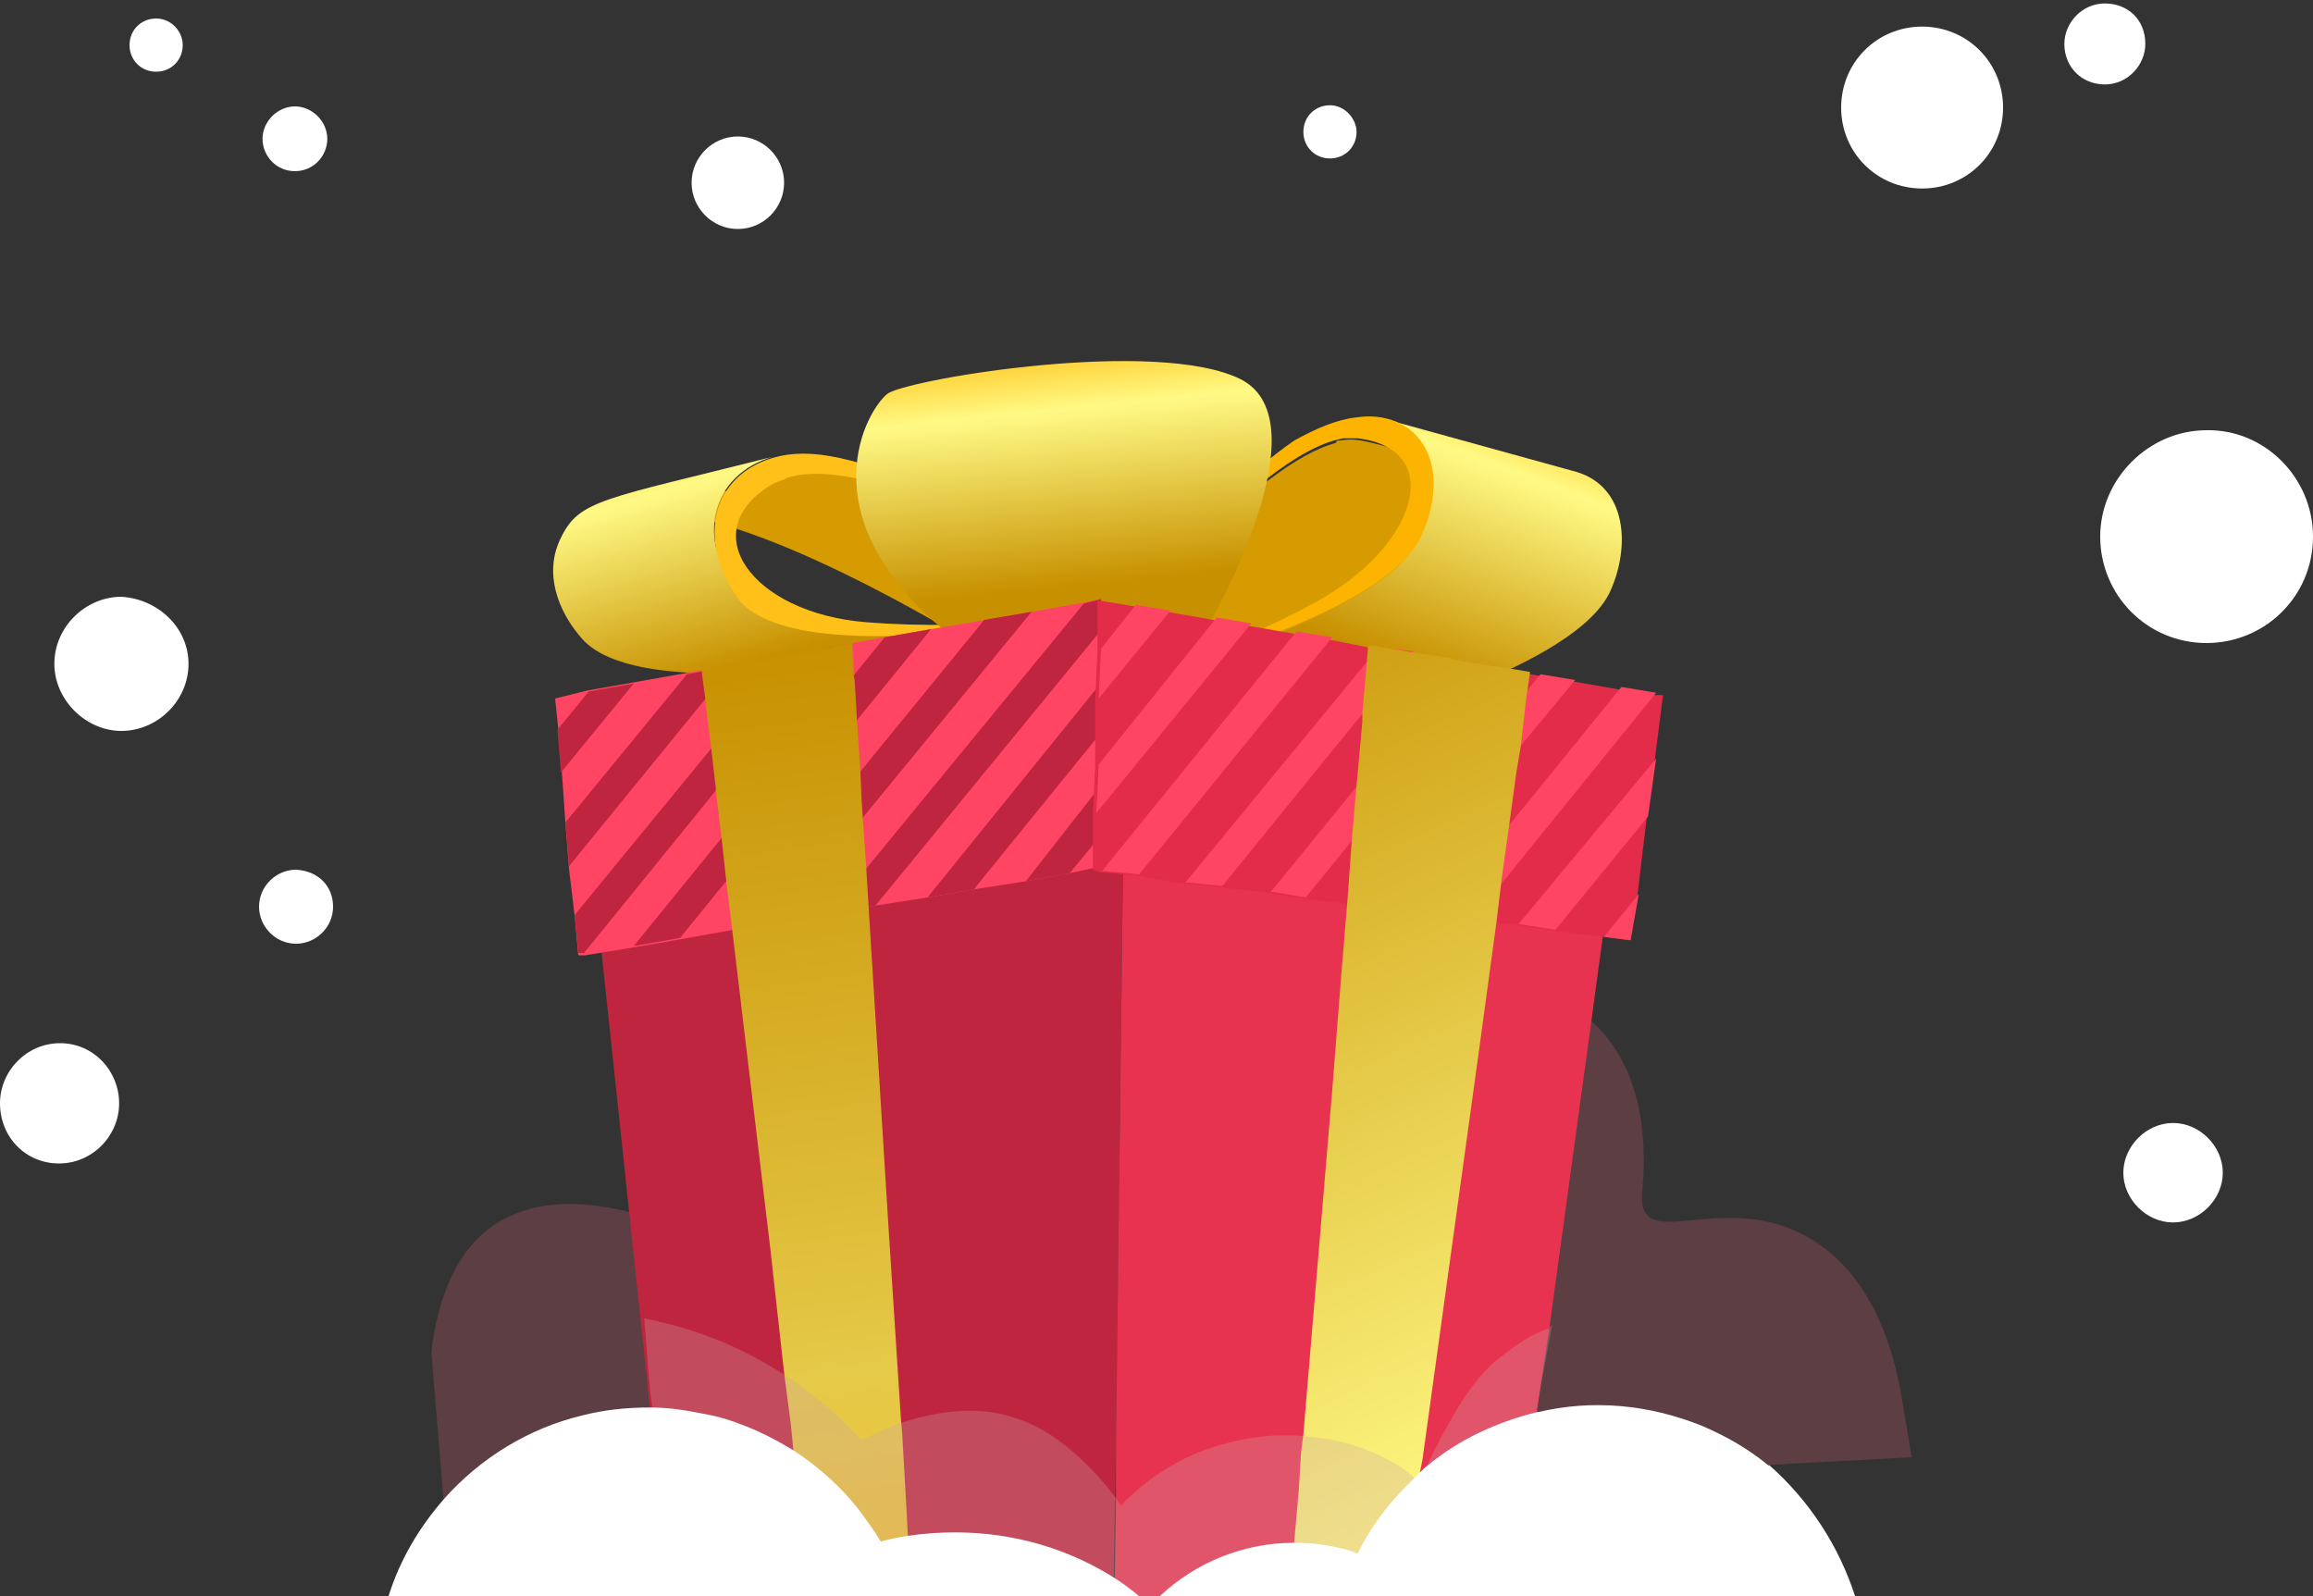 <?xml version="1.0" encoding="utf-8"?>
<!-- Generator: Adobe Illustrator 23.0.3, SVG Export Plug-In . SVG Version: 6.00 Build 0)  -->
<svg version="1.1" id="Layer_1" xmlns="http://www.w3.org/2000/svg" xmlns:xlink="http://www.w3.org/1999/xlink" x="0px" y="0px"
	 viewBox="0 0 200 138" style="enable-background:new 0 0 200 138;" xml:space="preserve">
<rect x="0" y="0" width="200" height="138" fill="#333333" stroke="none"/>
<style type="text/css">
	.st0{opacity:0.2;fill:#FF6B82;enable-background:new    ;}
	.st1{fill:#D69B00;}
	.st2{fill:url(#SVGID_1_);}
	.st3{fill:#FFC01A;}
	.st4{fill:url(#SVGID_2_);}
	.st5{fill:#FDB400;}
	.st6{fill:#BF253E;}
	.st7{fill:#E83350;}
	.st8{fill:url(#SVGID_3_);}
	.st9{fill:#FF4563;}
	.st10{fill:#E32C4A;}
	.st11{fill:url(#SVGID_4_);}
	.st12{fill:url(#SVGID_5_);}
	.st13{opacity:0.3;fill:#CCA3A9;enable-background:new    ;}
	.st14{fill:#FFFFFF;}
</style>
<g>
	<path class="st0" d="M37.3,116.9c2.3-19.3,19.8-11.8,25-9c5.2,2.8,73.7-20.7,73.7-20.7s7.2,3.2,6,15.8c-0.5,5.3,5.8,0.5,12.7,3.2
		c6.8,2.7,9,10,9.8,15c0.8,4.8,0.8,4.8,0.8,4.8l-126.7,6.8L37.3,116.9z"/>
	<path class="st1" d="M68.2,41.1l-14,3.5C62,42.4,81,53.9,82,54.4l14-3.5C95,50.4,76,38.9,68.2,41.1z"/>
	
		<linearGradient id="SVGID_1_" gradientUnits="userSpaceOnUse" x1="65.663" y1="107.497" x2="72.188" y2="84.85" gradientTransform="matrix(1 0 0 -1 0 140)">
		<stop  offset="0" style="stop-color:#FDB400"/>
		<stop  offset="0.309" style="stop-color:#FFFA85"/>
		<stop  offset="1" style="stop-color:#C79000"/>
	</linearGradient>
	<path class="st2" d="M64.3,51.7c-4.5-5-2.7-10.7,2.5-12.2c-14.7,3.7-16.7,3.7-18.3,7c-1.5,3-0.3,6.3,1.8,8.7c5.2,6,28.8,1.3,30.2,1
		l14-3.5C93.2,53.1,69.7,57.7,64.3,51.7z"/>
	<path class="st3" d="M66.8,39.6c1.7-0.5,3.5-0.5,5.8,0c9.3,2,23.7,11,24.3,11.5h-1c-1-0.7-20-12.2-27.8-9.8
		c-0.3,0.2-0.8,0.3-1.2,0.5c-7,4-2,11.2,8,12s18.8-0.7,19.3-0.8c-1.2,0.2-24.8,5-30.2-1C60,46.6,61.7,41.1,66.8,39.6z"/>
	<path class="st1" d="M115.8,38.1c-0.2,0-0.2,0-0.3,0.2c-6.8,1.8-17.5,14.5-21.7,20l16.3,4.7c4-5.2,17.2-21,23.7-20.2
		c0.5,0,1,0.2,1.3,0.3C117.5,37.9,117.8,37.8,115.8,38.1z"/>
	
		<linearGradient id="SVGID_2_" gradientUnits="userSpaceOnUse" x1="126.724" y1="109.855" x2="115.96" y2="80.843" gradientTransform="matrix(1 0 0 -1 0 140)">
		<stop  offset="0" style="stop-color:#FDB400"/>
		<stop  offset="0.278" style="stop-color:#FFFA85"/>
		<stop  offset="0.886" style="stop-color:#C79000"/>
	</linearGradient>
	<path class="st4" d="M136.3,40.8L120,36.3c5.2,1.5,5,9.2,0.5,13c-5.5,4.7-18,8.5-24.8,10l16.3,4.7c6.8-1.5,24.2-6.5,27.2-12.8
		C141,47.3,140.7,42.1,136.3,40.8z"/>
	<path class="st5" d="M117.2,36.1c5.2-0.8,8.5,3.7,5.8,10c-3,7.5-26.2,12.8-27.3,13.2c0.5-0.2,9-2.3,18-7.2s11.3-13.3,3.7-14.2
		c-0.3,0-0.7,0-1.2,0c-7.8,1.2-21.8,19.3-22.5,20.2l-0.8,0.3c0.5-0.7,10.8-14.7,19-20.3C113.7,37.1,115.5,36.3,117.2,36.1z"/>
	<path class="st6" d="M97.3,55.4l0,2.1l0,1.2v0.5l0,0.5l0,3.6l0,4.1L97.1,73l0,0.8l0,1.6L96.8,100l-0.3,24.8l-0.1,4.6l0,0.4
		l-0.1,6.5l0,1.7H57.9l-0.6-6.1l-0.3-2.5l-0.7-6.7l-0.1-1L56,120c0-0.1,0-0.1,0-0.2l-1.6-15l-2.4-22.6l-0.2-1.5l-0.4-3.8v0l-0.5-4.2
		l-0.4-3.3l0-0.4l-0.4-4.2L50,62.3l2.5-0.4l4.4-0.6l3.9-0.6l0.2,0l4.3-0.6l3.8-0.5l4.3-0.6l0.5-0.1l3.5-0.5h0l4.5-0.6l3.9-0.6
		l4.3-0.6l3.9-0.6l0.9-0.1h0l0.3,0l0,0l0.3,0h0l0.1,0l0.3,0L97.3,55.4z"/>
	<polygon class="st7" points="141.3,61.4 141.2,62.3 141.2,62.3 140.6,66.5 140.3,69.1 140.3,69.1 139.6,74.2 138.6,80.9 
		138.6,80.9 137.6,88.3 134,114.6 133.2,119.9 132.9,122.1 132.3,126.7 132.1,127.9 130.7,138 96.4,138 96.4,136.3 96.5,129.8 
		96.5,129.4 96.5,124.8 96.8,100 97.1,75.4 97.1,73.8 97.1,73 97.2,67.4 97.2,63.3 97.3,59.7 97.3,59.2 97.3,58.8 97.3,57.5 
		97.3,55.4 98.8,55.6 103,56.2 104.3,56.4 105.3,56.5 105.3,56.5 105.5,56.5 106,56.6 110.1,57.2 113.1,57.6 114.4,57.8 114.4,57.8 
		117.3,58.1 118.1,58.3 120.3,58.5 124.5,59.1 126.7,59.4 127.6,59.5 131.7,60.1 132,60.1 134.7,60.5 138.8,61.1 	"/>
	
		<linearGradient id="SVGID_3_" gradientUnits="userSpaceOnUse" x1="90.808" y1="111.995" x2="93.576" y2="85.207" gradientTransform="matrix(1 0 0 -1 0 140)">
		<stop  offset="0" style="stop-color:#FDB400"/>
		<stop  offset="0.278" style="stop-color:#FFFA85"/>
		<stop  offset="0.845" style="stop-color:#C79000"/>
	</linearGradient>
	<path class="st8" d="M82,54.8c-12.5-10.2-7-19.5-5.2-20.8c2.2-1.3,23.3-4.8,30.5-1.2c7.2,3.7-2.5,20.7-2.5,20.7L82,54.8z"/>
	<path class="st9" d="M95.2,51.8v2.7L95,59.3v4.3l-0.2,4.8v4.3v2.3l-2.3,0.5l-3.8,0.7l-4.5,0.7l-4,0.7l-4.5,0.7l-4,0.7l-4.3,0.7
		l-4,0.7l-4.5,0.8l-4,0.7l-4.3,0.7H50l-0.3-3.3l-0.5-4.2l-0.3-3.8l-0.3-4.3l-0.3-3.7L48,60.4l2.8-0.7l4-0.7l4.5-0.8l4-0.7l4.7-0.8
		l4-0.8l4.5-0.8l4-0.7l4.7-0.8l4-0.7l4.5-0.8L95.2,51.8z"/>
	<path class="st6" d="M54.8,59.1l-6.3,7.7l-0.3-3.7l2.7-3.3L54.8,59.1z"/>
	<path class="st6" d="M63.3,57.6L49.2,74.9l-0.3-3.8l10.5-12.8L63.3,57.6z"/>
	<path class="st6" d="M72,55.9L50.5,82.4H50l-0.3-3.3L68,56.8L72,55.9z"/>
	<path class="st6" d="M80.5,54.4L58.8,81.1l-4,0.7l21.7-26.7L80.5,54.4z"/>
	<path class="st6" d="M89.2,52.9L67.3,79.6l-4,0.7l21.8-26.7L89.2,52.9z"/>
	<path class="st6" d="M95.2,51.8v2.7L75.7,78.3l-4,0.7l22-26.8L95.2,51.8z"/>
	<path class="st6" d="M95,59.3v4.3L84.2,76.9l-4,0.7L95,59.3z"/>
	<path class="st6" d="M94.8,68.4v4.3l-2.3,2.8l-3.8,0.7L94.8,68.4z"/>
	<path class="st10" d="M143.8,60.1l-0.7,5.5l-0.7,5l-0.8,6.7l-0.7,4l-2.3-0.3l-4.2-0.5l-3.2-0.5l-4-0.5l-3.2-0.3l-4.2-0.7l-3-0.3
		l-4.2-0.5l-3-0.5l-4.2-0.5l-3.2-0.3l-4-0.7l-3.2-0.3l-0.5-0.2v-4.8l0.2-4.2v-5.7l0.2-4.3v-4.3l3,0.5l3,0.5l4,0.7l3,0.5l4,0.7l3,0.5
		l4,0.8l3,0.3l4,0.8l3,0.5l4,0.7l3,0.5l4,0.7l3,0.5L143.8,60.1z"/>
	<path class="st9" d="M101.2,52.8L95,60.4l0.2-4.3l3-3.8L101.2,52.8z"/>
	<path class="st9" d="M108.2,53.9L94.8,70.3l0.2-4.2l10.2-12.7L108.2,53.9z"/>
	<path class="st9" d="M115.2,55.1L98.5,75.6l-3.2-0.3l16.8-20.7L115.2,55.1z"/>
	<path class="st9" d="M122.2,56.3l-16.5,20.3l-3.2-0.3l16.7-20.3L122.2,56.3z"/>
	<path class="st9" d="M129.2,57.6l-16.3,20l-3-0.5l16.3-20L129.2,57.6z"/>
	<path class="st9" d="M136.2,58.8L120,78.4l-3-0.3l16.2-19.8L136.2,58.8z"/>
	<path class="st9" d="M143.2,59.9l-15.8,19.5l-3.2-0.3l16-19.7L143.2,59.9z"/>
	<path class="st9" d="M143.2,65.6l-0.7,5l-8,9.8l-3.2-0.5L143.2,65.6z"/>
	<path class="st9" d="M141.7,77.3l-0.7,4l-2.3-0.3L141.7,77.3z"/>
	<linearGradient id="SVGID_4_" gradientUnits="userSpaceOnUse" x1="151.87" y1="164.247" x2="93.486" y2="35.14">
		<stop  offset="0" style="stop-color:#FDB400"/>
		<stop  offset="0.278" style="stop-color:#FFFA85"/>
		<stop  offset="0.886" style="stop-color:#C79000"/>
	</linearGradient>
	<polygon class="st11" points="132.3,58.1 132.3,58.1 132.1,59.5 132.1,59.5 132,60.1 131.5,64.5 131.1,66.9 130.5,71.3 130.5,71.3 
		129.8,76.3 129.8,76.4 129.4,79.7 128,90 123,126.2 122.8,127.2 122.7,128 122.7,128.4 121.6,136.4 121.3,138 111.5,138 
		111.9,133.4 112.3,128.9 112.5,125.6 112.7,124 115.2,94.2 116,84 116.5,78 116.9,72.5 117.3,67.9 117.8,62.4 117.8,61.6 
		118.1,58.3 118.2,57.1 118.3,55.8 118.4,55.8 118.5,55.8 119.7,56 119.7,56 122.1,56.4 125.5,56.9 125.6,57 130.5,57.8 130.5,57.8 
			"/>
	<linearGradient id="SVGID_5_" gradientUnits="userSpaceOnUse" x1="78.898" y1="149.16" x2="63.963" y2="37.473">
		<stop  offset="0" style="stop-color:#FDB400"/>
		<stop  offset="6.225070e-02" style="stop-color:#F5BB19"/>
		<stop  offset="0.144" style="stop-color:#ECC333"/>
		<stop  offset="0.217" style="stop-color:#E7C742"/>
		<stop  offset="0.275" style="stop-color:#E5C948"/>
		<stop  offset="0.839" style="stop-color:#C79000"/>
	</linearGradient>
	<polygon class="st12" points="78.5,132.8 78.8,138 70.1,138 69.9,135.8 69.9,135.7 69.3,131.3 68.6,125.4 68.4,123.3 67.8,118.7 
		66.6,107.9 63.3,80.3 62.8,76.2 62.4,72.5 61.9,68.4 61.9,68.2 61.5,64.7 61,60.7 61,60.5 60.7,58.3 60.7,58 60.7,57.9 73.7,55.6 
		73.7,55.6 73.8,57.4 73.8,58.3 73.9,58.8 74.1,62.3 74.1,62.3 74.4,66.8 74.5,69.2 74.6,70.7 74.9,75 75.1,78.3 76.8,105.7 
		77.9,122.7 78,123.8 78.4,130.8 	"/>
	<path class="st13" d="M134.2,114.6l-1,5.4l-0.4,2.2l-0.6,3.6l-0.5,0.9l-0.7,1.3v0l-5.5,10.1H74.4l-4.5-2.2l0,0l-8.2-4.1h0l-4.5-2.2
		l0,0c-0.1,0.1-0.3-2.5-0.7-6.7c0-0.3-0.1-0.7-0.1-1c0-0.5-0.1-1.1-0.2-1.7c0-0.1,0-0.1,0-0.2c-0.2-1.8-0.3-3.9-0.5-6
		c5.2,1,9.3,3,12.3,5c3,2,5,3.9,5.9,4.9c0.4,0.4,0.6,0.6,0.6,0.6s0.4-0.2,1.1-0.5h0c0.6-0.3,1.5-0.7,2.4-1c2.5-0.8,5.9-1.5,9.1-0.6
		c1.9,0.5,3.5,1.4,4.9,2.5c0,0,0,0,0,0h0c2.3,1.8,3.9,3.8,4.6,4.8c0.1,0.2,0.2,0.3,0.3,0.4c0.1,0.1,0.1,0.1,0.1,0.1s0,0,0.1-0.2
		c0.6-0.6,3-3.1,7-4.6h0c2-0.7,4.3-1.3,7-1.3c0.6,0,1.2,0,1.7,0.1c3.1,0.2,5.5,1.1,7.2,2c0,0,0,0,0,0h0c1.2,0.6,2,1.3,2.4,1.7
		c0.3,0.2,0.4,0.4,0.4,0.4s0,0,0-0.1c0.1-0.2,0.2-0.5,0.4-1c0.1-0.2,0.2-0.5,0.3-0.7c1.2-2.5,3.4-6.8,5.8-8.8
		c2.7-2.2,4.1-2.7,4.6-2.8C134.1,114.6,134.2,114.6,134.2,114.6z"/>
	<path class="st14" d="M66.6,138c1-0.8,2-1.6,3.2-2.2c0,0,0,0,0,0c1.9-1.1,4-2,6.3-2.5c0.8-0.2,1.6-0.4,2.4-0.5
		c1.3-0.2,2.7-0.3,4.1-0.3c5.2,0,9.9,1.5,13.7,3.9c0.8,0.5,1.6,1.1,2.3,1.7H66.6z"/>
	<path class="st14" d="M123.6,138h-23.3c3.1-2.9,7.2-4.6,11.6-4.6c1.2,0,2.4,0.1,3.7,0.4c0.6,0.1,1.2,0.3,1.7,0.5
		c1.5,0.5,3,1.2,4.3,2.1C122.3,136.8,123,137.4,123.6,138z"/>
	<path class="st14" d="M160.4,138h-44.6c0.2-0.7,0.5-1.4,0.8-2.1c0.2-0.5,0.5-1.1,0.8-1.6c1.1-2.2,2.5-4.1,4.2-5.8
		c0.3-0.3,0.5-0.5,0.8-0.8c0.2-0.2,0.3-0.3,0.5-0.5c0.1-0.1,0.2-0.2,0.3-0.3c0.3-0.2,0.6-0.5,0.9-0.7c2.6-2,5.6-3.3,8.8-4.1
		c0,0,0.1,0,0.1,0c4.6-1.1,9.5-0.7,14.2,1.2c2.1,0.9,4,2,5.7,3.4c0,0,0,0,0.1,0C156.5,129.8,159,133.7,160.4,138z"/>
	<path class="st14" d="M33.6,138c1-3.2,2.7-6,4.8-8.4c3.1-3.5,7.3-6.1,11.9-7.2h0c1.9-0.5,3.9-0.7,5.9-0.7c0,0,0,0,0,0
		c1.5,0,2.9,0.2,4.4,0.5c1.2,0.2,2.3,0.5,3.3,0.9h0c1.7,0.6,3.2,1.4,4.7,2.3c2.3,1.5,4.4,3.4,6,5.6c0.5,0.7,1.1,1.5,1.5,2.2
		c0.9,1.5,1.6,3.1,2.2,4.8H33.6z"/>
	<g>
		<path class="st14" d="M16.3,57.4c0,3.2-2.7,5.8-5.8,5.8s-5.8-2.7-5.8-5.8c0-3.2,2.7-5.8,5.8-5.8C13.7,51.8,16.3,54.3,16.3,57.4z"
			/>
		<path class="st14" d="M25.5,14.8c1.6,0,2.8-1.3,2.8-2.8s-1.3-2.8-2.8-2.8s-2.8,1.3-2.8,2.8S23.9,14.8,25.5,14.8z"/>
		<path class="st14" d="M200,46.4c0,5.2-4.2,9.2-9.2,9.2c-5.2,0-9.2-4.2-9.2-9.2s4.2-9.2,9.2-9.2C195.8,37.1,200,41.3,200,46.4z"/>
		<path class="st14" d="M192.2,101.4c0,2.3-2,4.3-4.3,4.3c-2.3,0-4.3-2-4.3-4.3c0-2.3,2-4.3,4.3-4.3
			C190.2,97.1,192.2,99.1,192.2,101.4z"/>
		<path class="st14" d="M166.2,16.3c3.9,0,7-3.1,7-7s-3.1-7-7-7s-7,3.1-7,7S162.3,16.3,166.2,16.3z"/>
		<path class="st14" d="M185.5,3.8c0,1.8-1.5,3.5-3.5,3.5s-3.5-1.5-3.5-3.5c0-1.8,1.5-3.5,3.5-3.5S185.5,1.7,185.5,3.8z"/>
		<path class="st14" d="M117.3,11.4c0,1.3-1,2.3-2.3,2.3s-2.3-1-2.3-2.3s1-2.3,2.3-2.3S117.3,10.3,117.3,11.4z"/>
		<path class="st14" d="M10.3,95.4c0,2.8-2.3,5.2-5.2,5.2S0,98.3,0,95.4c0-2.8,2.3-5.2,5.2-5.2S10.3,92.6,10.3,95.4z"/>
		<path class="st14" d="M28.8,78.4c0,1.8-1.5,3.2-3.2,3.2c-1.8,0-3.2-1.5-3.2-3.2c0-1.8,1.5-3.2,3.2-3.2
			C27.5,75.3,28.8,76.6,28.8,78.4z"/>
		<path class="st14" d="M15.8,3.9c0,1.3-1,2.3-2.3,2.3s-2.3-1-2.3-2.3c0-1.3,1-2.3,2.3-2.3S15.8,2.7,15.8,3.9z"/>
		<path class="st14" d="M63.8,19.8c2.2,0,4-1.8,4-4c0-2.2-1.8-4-4-4c-2.2,0-4,1.8-4,4C59.8,18,61.6,19.8,63.8,19.8z"/>
	</g>
</g>
</svg>
